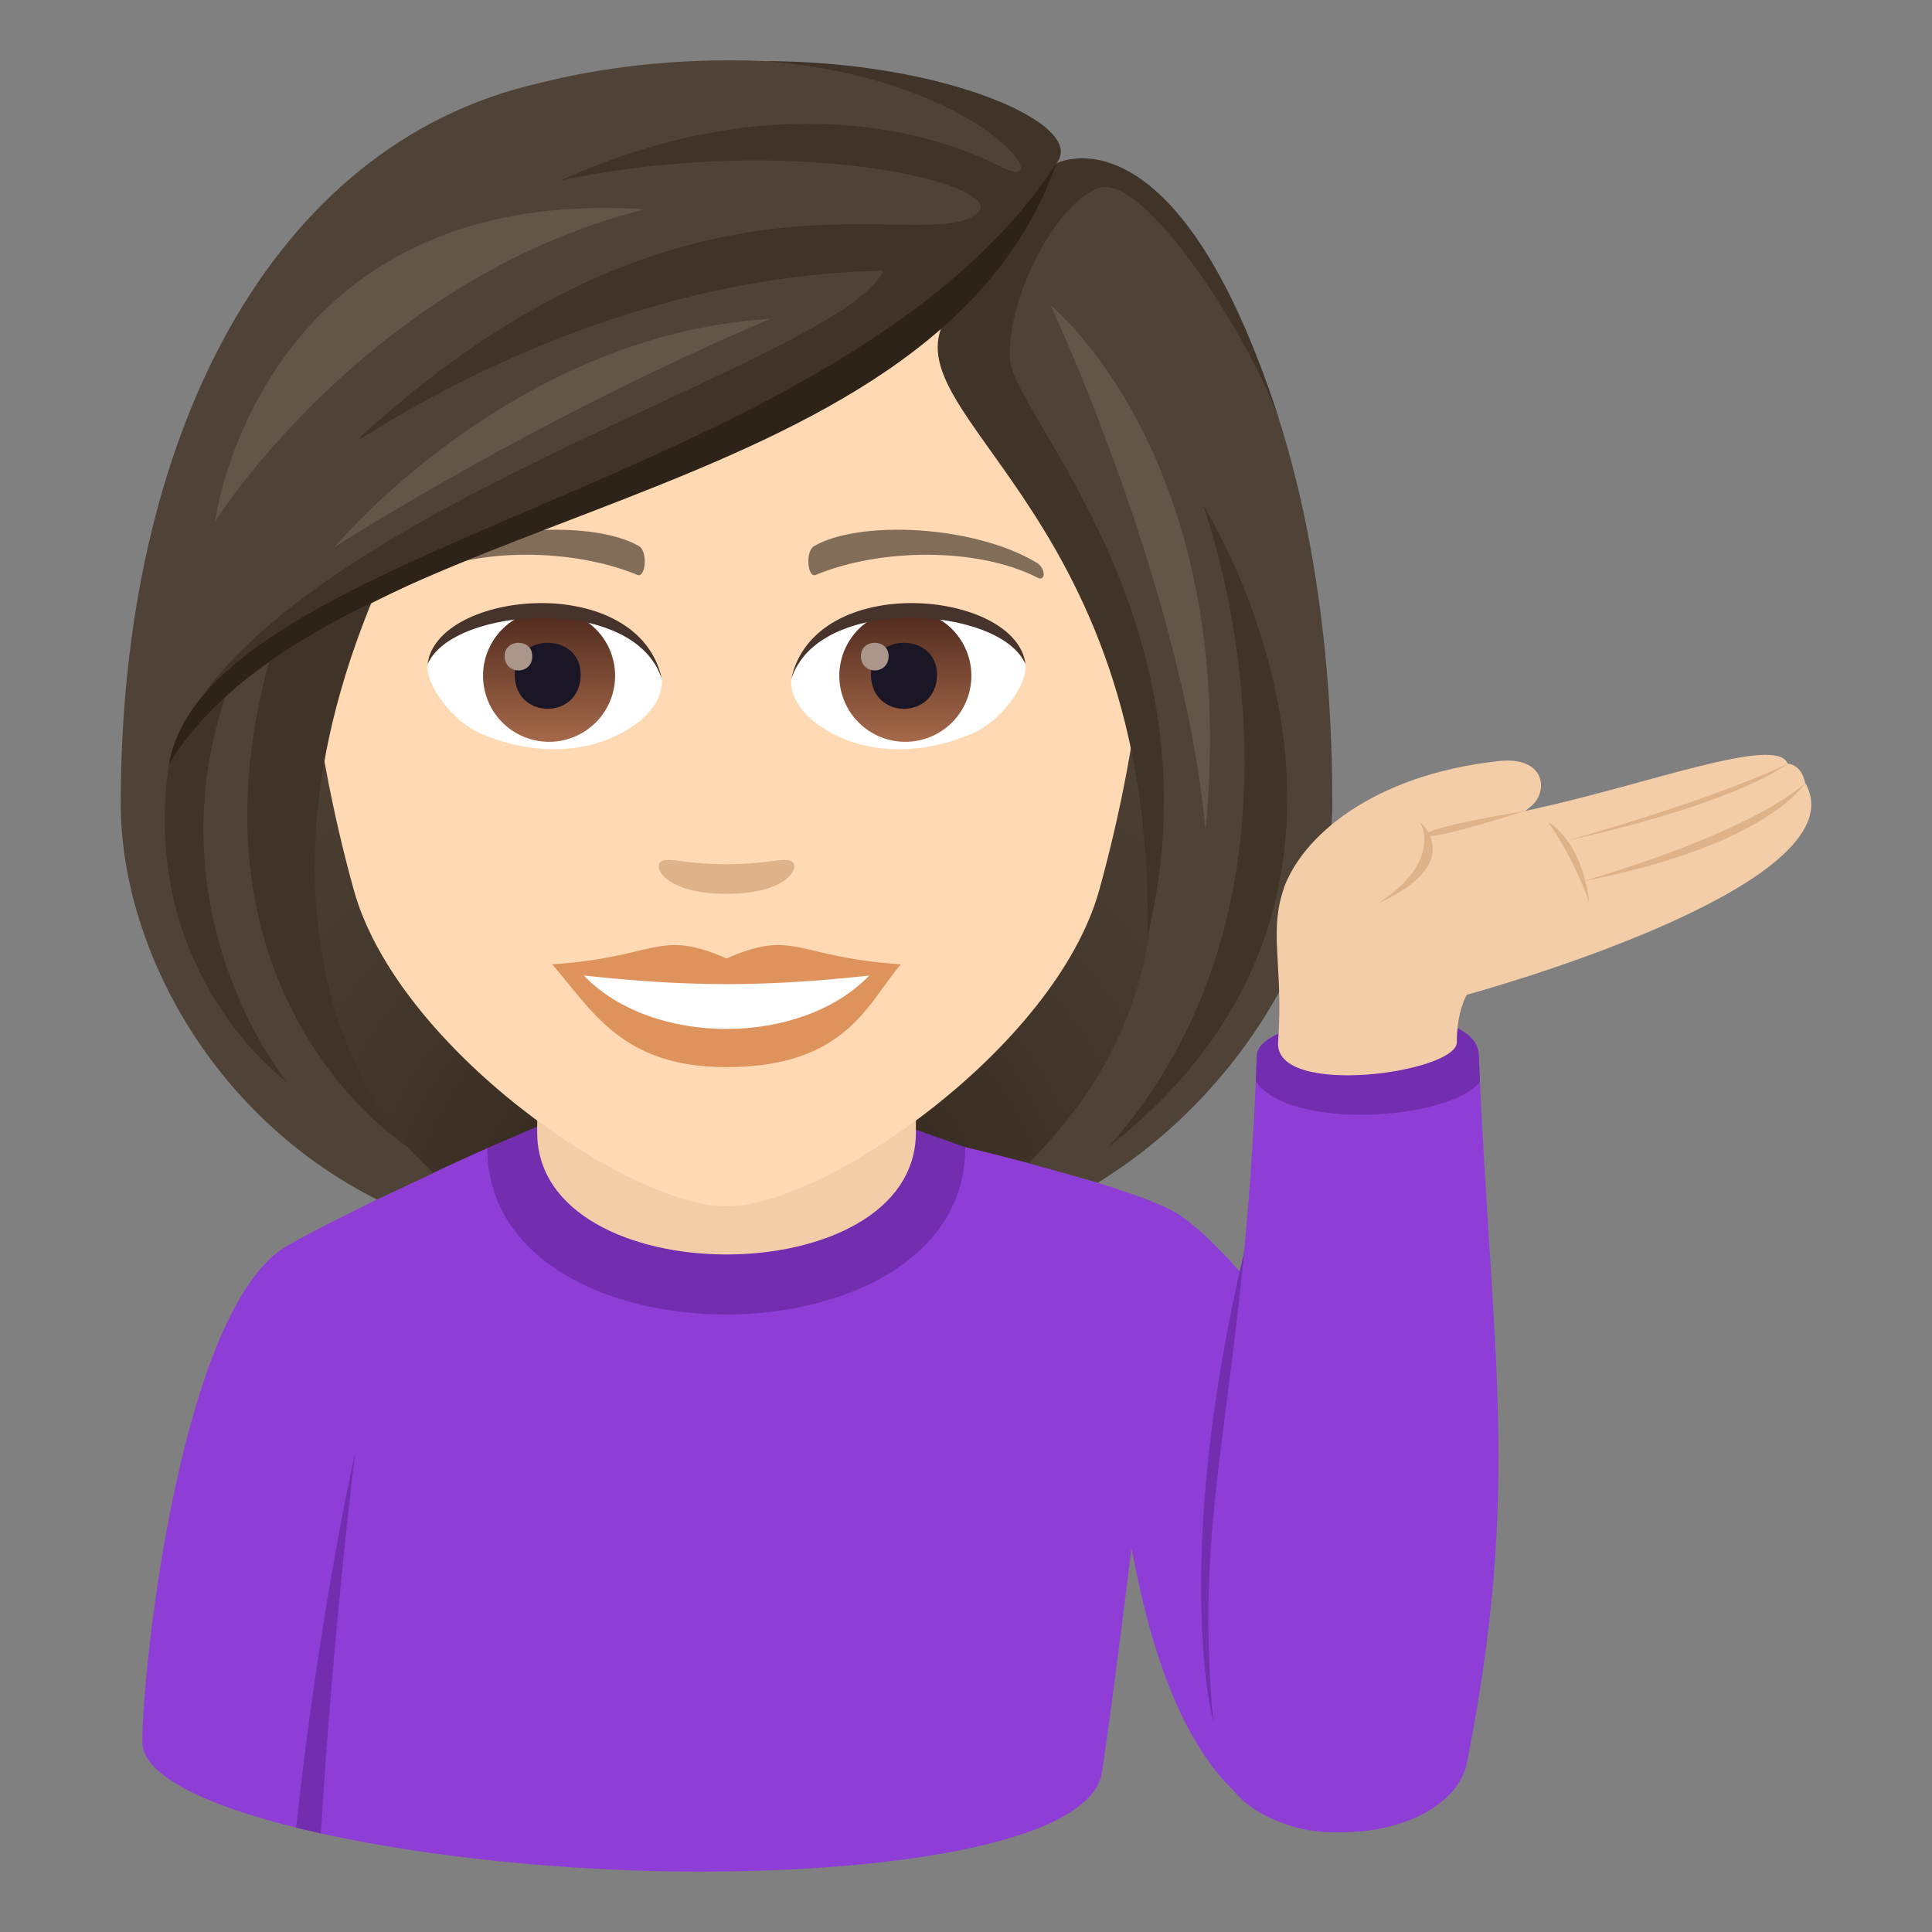 <svg xmlns="http://www.w3.org/2000/svg" xml:space="preserve" style="enable-background:new 0 0 64 64" viewBox="0 0 64 64"><rect x="0" y="0" width="64" height="64" fill="#808080" stroke="none"/><radialGradient id="a" cx="38.191" cy="41.607" r="25.497" gradientTransform="matrix(1.005 0 0 1.001 -14.255 .328)" gradientUnits="userSpaceOnUse"><stop offset="0" style="stop-color:#2e2319"/><stop offset=".615" style="stop-color:#46392e"/><stop offset="1" style="stop-color:#4f4236"/></radialGradient><path d="M30.755 41.298c13.38-5.328 12.042-21.314 12.042-21.314H5.337S4 35.97 17.378 41.298c0 0 2.677.666 6.69.666 4.014 0 6.688-.666 6.688-.666z" style="fill:url(#a)"/><path d="M49.04 53.257S42.147 42.225 39.029 40.22c-1.37-.88-7.053-2.22-7.053-2.22l-15.834.032s-4.145 1.852-6.587 3.21C6.016 43.21 4.714 55.16 4.714 57.71c0 2.36 9.655 4.276 18.356 4.29 6.795.01 13.094-1.025 13.437-3.303.342-2.262.971-7.378.971-7.378.276.999 1.406 9.374 6.657 9.374 2.967 0 4.906-7.436 4.906-7.436z" style="fill:#8e3ed6"/><path d="M16.14 38.032c.016 7.371 15.85 7.34 15.835-.031l-1.996-.707H17.858l-1.717.739zm24.05 19.004s2.944-11.904 1.02-15.548c-2.42 10.331-1.02 15.548-1.02 15.548z" style="fill:#732eb0"/><path d="M17.795 37.512c0 5.392 12.545 5.392 12.545 0v-5.965H17.795v5.965z" style="fill:#f3cca8"/><path d="m10.63 60.735-.822-.193c.814-7.443 1.95-12.379 1.95-12.379s-.746 6.089-1.127 12.572z" style="fill:#732eb0"/><path d="M24.067 4.019c-9.66 0-14.312 7.866-13.731 17.981.12 2.032.685 4.965 1.383 7.478 1.448 5.224 9.093 10.484 12.348 10.484 3.255 0 10.9-5.26 12.349-10.484.698-2.513 1.264-5.446 1.383-7.478.58-10.114-4.07-17.981-13.732-17.981z" style="fill:#ffd8b4"/><path d="M24.066 31.751c-2.263-.996-2.281-.04-5.776.194 1.312 1.49 2.278 3.405 5.775 3.405 4.014 0 4.693-2.176 5.78-3.405-3.499-.234-3.513-1.19-5.779-.194z" style="fill:#de935d"/><path d="M19.34 32.316c2.28 2.374 7.202 2.343 9.454.002-3.512.377-5.94.377-9.455-.002z" style="fill:#fff"/><path d="M34.331 18.634c-2.098-1.25-5.863-1.404-7.352-.55-.315.17-.23 1.074.042.961 2.124-.884 5.362-.928 7.356.095.266.135.273-.323-.046-.506zm-20.529 0c2.099-1.25 5.862-1.404 7.355-.55.315.17.231 1.074-.043.961-2.126-.884-5.36-.93-7.356.095-.268.135-.273-.323.044-.506z" style="fill:#826d58"/><path d="M26.238 28.541c-.23-.161-.769.087-2.172.087-1.401 0-1.94-.248-2.17-.087-.277.194.162 1.069 2.17 1.069 2.009 0 2.45-.874 2.172-1.069z" style="fill:#deb38a"/><path d="M21.919 22.43c.081.638-.353 1.396-1.554 1.964-.763.361-2.35.786-4.437-.094-.935-.394-1.846-1.621-1.764-2.3 1.13-2.132 6.696-2.444 7.755.43z" style="fill:#fff"/><linearGradient id="b" x1="-425.662" x2="-425.662" y1="478.525" y2="479.19" gradientTransform="matrix(6.57 0 0 -6.57 2814.782 3168.527)" gradientUnits="userSpaceOnUse"><stop offset="0" style="stop-color:#a6694a"/><stop offset="1" style="stop-color:#4f2a1e"/></linearGradient><path d="M18.142 20.2a2.187 2.187 0 1 1 0 4.373 2.187 2.187 0 0 1 0-4.373z" style="fill:url(#b)"/><path d="M17.05 22.346c0 1.512 2.186 1.512 2.186 0 0-1.404-2.186-1.404-2.186 0z" style="fill:#1a1626"/><path d="M16.717 21.734c0 .634.917.634.917 0 0-.588-.917-.588-.917 0z" style="fill:#ab968c"/><path d="M21.929 22.514c-.888-2.854-6.941-2.432-7.765-.514.305-2.457 7.008-3.105 7.765.514z" style="fill:#45332c"/><path d="M26.216 22.43c-.081.638.353 1.396 1.554 1.964.763.361 2.35.786 4.437-.094.936-.394 1.846-1.621 1.764-2.3-1.13-2.132-6.696-2.444-7.754.43z" style="fill:#fff"/><linearGradient id="c" x1="-426.564" x2="-426.564" y1="478.525" y2="479.19" gradientTransform="matrix(6.57 0 0 -6.57 2832.512 3168.527)" gradientUnits="userSpaceOnUse"><stop offset="0" style="stop-color:#a6694a"/><stop offset="1" style="stop-color:#4f2a1e"/></linearGradient><path d="M29.944 20.2a2.187 2.187 0 1 1 0 4.373 2.187 2.187 0 0 1 0-4.373z" style="fill:url(#c)"/><path d="M28.852 22.346c0 1.512 2.186 1.512 2.186 0 0-1.404-2.186-1.404-2.186 0z" style="fill:#1a1626"/><path d="M28.519 21.734c0 .634.917.634.917 0 0-.588-.917-.588-.917 0z" style="fill:#ab968c"/><path d="M26.207 22.514c.887-2.853 6.936-2.444 7.764-.514-.307-2.457-7.008-3.105-7.764.514z" style="fill:#45332c"/><path d="M34.992 5.412c1.11-1.576-8.28-4.904-17.145-2.655C8.992 4.774 4 14.433 4 26.627c0 4.606 2.9 10.294 8.49 13.11l1.864-.879c-6.163-5.871-4.683-11.838-2.327-18.873 6.65-3.834 14.175-4.737 19.399-9.325-.67 1.998 2.871 4.518 4.682 9.325 2.38 6.318 3.818 12.64-2.028 18.544l2.288.648c4.828-2.969 7.767-8.24 7.767-12.55 0-14.413-5.593-22.235-9.143-21.215z" style="fill:#4f4236"/><path d="M34.992 5.412c1.066-1.27-3.68-3.387-9.657-3.387 7.336.577 9.837 4.535 7.8 3.488-2.169-1.116-7.473-2.735-14.578.47 7.774-1.646 14.924.153 13.812 1.084-1.756 1.471-9.493-2.535-20.33 7.316-1.492 1.357 6.5-5.207 17.228-5.415-1.492 3.125-20.572 8.08-23.533 15.846 4.967-7.059 25.913-9.682 29.258-19.402zm4.858 11.312s4.653 12.565-3.143 21.277c11.167-8.712 3.143-21.277 3.143-21.277z" style="fill:#403429"/><path d="M12.444 19.624s-1.902.345-3.457 2.025C5.735 33.09 13.51 38.001 13.51 38.001s-6.166-6.3-1.065-18.377z" style="fill:#403429"/><path d="M7.58 22.737s-.893.348-1.985 2.575c-1.011 6.975 3.907 10.529 3.907 10.529S4.89 30.23 7.58 22.737zm34.773-8.897c-3.393-10.512-7.36-8.428-7.36-8.428s-1.91 3.559-3.43 4.808c-2.745 3.358 6.697 6.238 6.452 20.785 2.495-10.336-4.445-17.247-4.557-19.092-.127-2.092 1.62-5.309 2.98-5.695 1.477-.42 4.86 4.774 5.915 7.622z" style="fill:#403429"/><path d="M5.595 25.312c5.374-8.728 25.264-8.139 29.397-19.9-6.966 10.729-28.064 12.517-29.397 19.9z" style="fill:#2e2319"/><path d="M34.8 10.109s4.408 9.409 5.132 17.401c1.2-12.29-5.132-17.4-5.132-17.4zm-23.72 8.016s6.41-4.144 14.437-7.563c-8.592.514-14.438 7.563-14.438 7.563zm-3.958-.847s5.037-8.013 14.224-10.345C8.564 6.101 7.122 17.278 7.122 17.278z" style="fill:#635547"/><path d="M50.716 26.712c.586-.484.495-1.674-1.077-1.5-4.199.463-6.512 2.524-7.104 4.2.4 1.304 4.9.015 8.18-2.7z" style="fill:#f3cca8"/><path d="M48.602 58.357c1.798-9.14.799-13.46.383-23.42-.085-2.032-7.301-1.407-7.352.025-.427 11.983-2.267 14.819-1.352 22.96.424 3.77 7.721 3.485 8.321.435z" style="fill:#8e3ed6"/><path d="m49.025 35.84-.04-.903c-.085-2.032-7.301-1.407-7.352.025-.01.29-.021.576-.033.857 1.091 1.64 6.4 1.3 7.425.02z" style="fill:#732eb0"/><path d="M48.259 34.525c0-1.042.332-1.573.332-1.573s13.18-3.577 11.208-7.022c-.138-.634-.58-.634-.58-.634-.37-.952-4.552.662-8.473 1.52-4.71 1.03-7.515.621-8.21 2.595-.52 1.469-.017 2.555-.197 5.114-.13 1.85 5.92 1.014 5.92 0z" style="fill:#f3cca8"/><path d="M59.799 25.93s-1.373 1.495-7.403 3.273C58.64 27.988 59.8 25.93 59.8 25.93zm-.579-.634s-1.994 1.042-7.303 2.55c5.821-1.3 7.302-2.55 7.302-2.55zm-8.688 1.566s-3.312.538-3.273.784c-.114.298 3.273-.784 3.273-.784z" style="fill:#deb38a"/><path d="M47.038 27.228s.804 1.285-1.39 2.696c2.985-1.355 1.39-2.696 1.39-2.696zm4.232-.004s.736.93 1.378 2.665c-.265-2.11-1.379-2.665-1.379-2.665z" style="fill:#deb38a"/></svg>